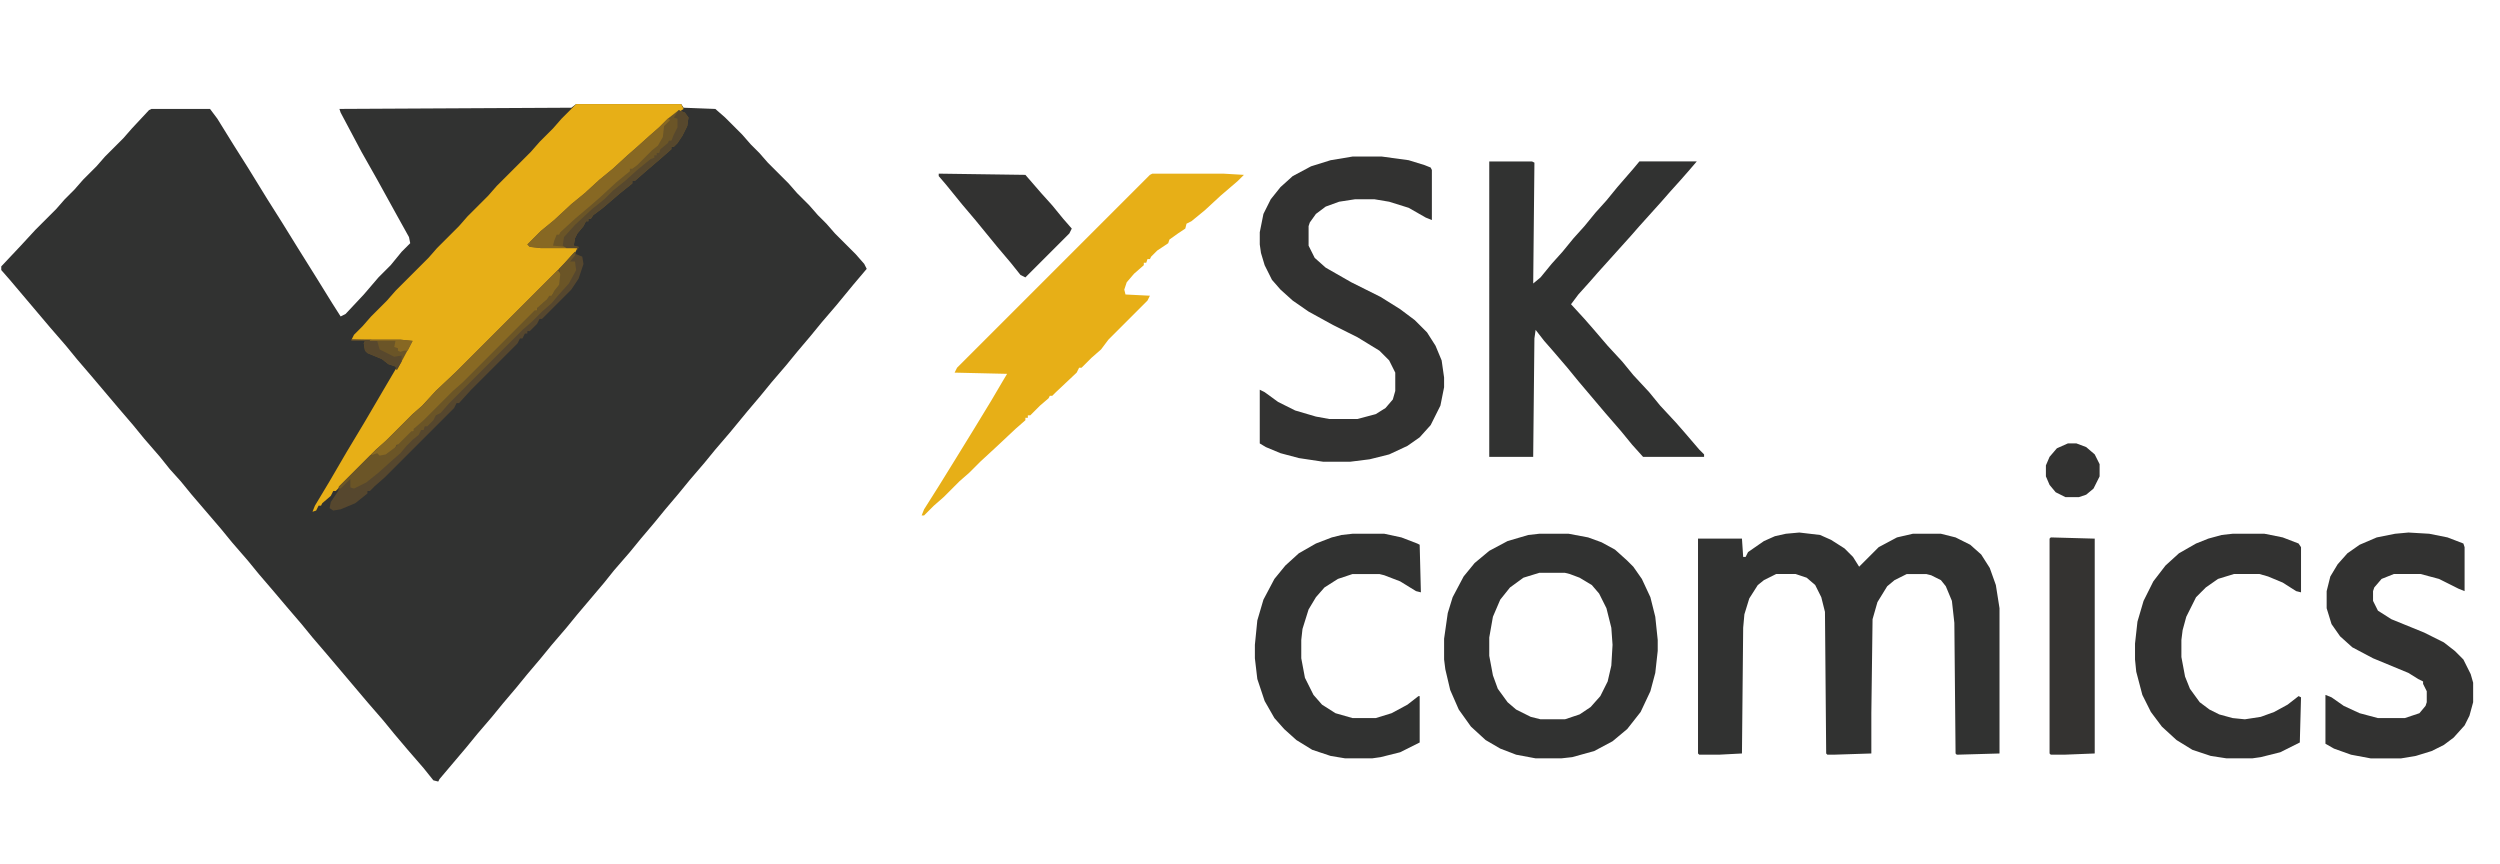 <?xml version="1.0" encoding="UTF-8"?>
<svg version="1.1" viewBox="0 0 2048 707" width="825" height="285" xmlns="http://www.w3.org/2000/svg">
<path transform="translate(472,85)" d="m0 0h86l2 3 26 1 8 7 14 14 7 8 7 7 7 8 17 17 7 8 10 10 7 8 7 7 7 8 17 17 7 8 2 4-11 13-14 17-12 14-9 11-11 13-9 11-12 14-9 11-11 13-14 17-12 14-9 11-12 14-9 11-11 13-9 11-11 13-9 11-13 15-8 10-22 26-9 11-12 14-9 11-11 13-9 11-11 13-9 11-12 14-9 11-22 26-1 2-4-1-8-10-13-15-11-13-9-11-13-15-33-39-12-14-9-11-12-14-11-13-12-14-9-11-13-15-9-11-24-28-9-11-9-10-8-10-13-15-9-11-12-14-22-26-12-14-9-11-13-15-33-39-7-8v-3l16-17 12-13 17-17 7-8 8-8 7-8 11-11 7-8 15-15 7-8 14-15 2-1h48l6 8 13 21 12 19 16 26 12 19 13 21 15 24 13 21 7 11 4-2 15-16 12-14 10-10 9-11 7-7-1-5-10-18-16-29-13-23-17-32-1-3 190-1z" fill="#313231"/>
<path transform="translate(1474,436)" d="m0 0 17 2 9 4 11 7 7 7 5 8 16-16 15-8 13-3h23l12 3 12 6 9 8 7 11 5 14 3 19v119l-35 1-1-1-1-107-2-18-5-12-4-5-8-4-4-1h-16l-10 5-6 5-8 13-4 14-1 77v33l-31 1h-5l-1-1-1-116-3-12-5-10-7-6-9-3h-16l-10 5-5 4-7 11-4 13-1 11-1 103-19 1h-16l-1-1v-176h36l1 15h2l2-4 13-9 9-4 9-2z" fill="#313231"/>
<path transform="translate(472,85)" d="m0 0h86l2 4-9 6-12 11-14 13-8 7-14 12-10 9-11 9-12 11-11 9-14 13-8 7-4 4 1 1 9 1 30 1-2 4-7 7-7 8-92 92-8 7-7 7-7 8-13 12-20 20-8 7-27 27h-2l-2 4-7 6-1 2h-2l-2 4-3 1 2-5 12-20 14-24 15-25 17-29 10-17 9-16 2-3-9-1-40-1 2-4 7-7 7-8 13-13 7-8 27-27 7-8 18-18 7-8 17-17 7-8 28-28 7-8 11-11 7-8 7-7z" fill="#E7AF17"/>
<path transform="translate(1220,132)" d="m0 0h35l2 1-1 99 6-5 9-11 9-10 9-11 9-10 9-11 9-10 9-11 13-15 5-6h47l-6 7-7 8-9 10-7 8-18 20-7 8-27 30-7 8-9 10-6 8 11 12 7 8 12 14 12 13 9 11 13 14 9 11 13 14 7 8 12 14 4 4v2h-50l-9-10-9-11-13-15-22-26-9-11-12-14-7-8-7-9-1 7-1 97h-36z" fill="#313231"/>
<path transform="translate(1108,128)" d="m0 0h24l22 3 13 4 5 2 1 2v41l-5-2-14-8-16-5-12-2h-16l-13 2-11 4-8 6-5 7-1 3v16l5 10 9 8 21 12 24 12 16 10 12 9 10 10 7 11 5 12 2 14v8l-3 15-8 16-9 10-10 7-15 7-16 4-16 2h-22l-20-3-15-4-12-5-5-3v-44l4 2 11 8 14 7 17 5 11 2h23l15-4 8-5 6-7 2-7v-15l-5-10-8-8-18-11-20-10-20-11-13-9-10-9-7-8-6-12-3-10-1-7v-10l3-15 6-12 8-10 10-9 15-8 16-5z" fill="#323231"/>
<path transform="translate(944,142)" d="m0 0h58l17 1-5 5-14 12-13 12-11 9-4 2-1 4-6 4-7 5-1 3-9 6-5 5-1 2h-2l-1 3h-2v2l-8 7-6 7-2 6 1 4 20 1-2 4-32 32-6 8-8 7-8 8h-2l-2 4-17 16-3 3h-2l-1 2-7 6-8 8h-2v2h-2v2l-8 7-16 15-13 12-9 9-8 7-13 13-8 7-8 8h-2l2-5 12-19 13-21 16-26 14-23 10-17 3-5-43-1 2-4 158-158z" fill="#E7AF17"/>
<path transform="translate(1261,437)" d="m0 0h24l16 3 11 4 11 6 10 9 5 5 7 10 7 15 4 16 2 19v9l-2 18-4 15-8 17-11 14-12 10-15 8-18 5-9 1h-21l-16-3-13-5-12-7-12-11-10-14-7-16-4-17-1-8v-17l3-21 4-13 9-17 9-11 12-10 15-8 17-5zm0 32-13 4-11 8-8 10-6 14-3 17v15l3 16 4 11 8 11 7 6 12 6 8 2h20l12-4 9-6 8-9 6-12 3-13 1-17-1-14-4-16-6-12-6-7-10-6-8-3-4-1z" fill="#313231"/>
<path transform="translate(1973,436)" d="m0 0 17 1 15 3 13 5 1 3v36l-5-2-16-8-15-4h-22l-10 4-6 7-1 3v8l4 8 11 7 27 11 16 8 9 7 7 7 6 12 2 7v16l-3 11-4 8-9 10-8 6-10 5-13 4-12 2h-25l-16-3-14-5-7-4v-40l5 2 10 7 13 6 15 4h22l12-4 5-6 1-3v-9l-3-6v-2l-4-2-8-5-29-12-17-9-10-9-7-10-4-13v-14l3-12 6-10 8-9 10-7 14-6 15-3z" fill="#323231"/>
<path transform="translate(1829,437)" d="m0 0h26l15 3 13 5 2 3v37l-4-1-11-7-12-5-7-2h-21l-13 4-10 7-8 8-8 16-3 11-1 8v14l3 16 4 10 8 11 8 6 8 4 11 3 10 1 13-2 11-4 11-6 9-7 2 1-1 37-16 8-16 4-7 1h-21l-13-2-15-5-13-8-12-11-9-12-7-14-5-19-1-10v-13l2-18 5-17 8-16 10-13 11-10 14-8 10-4 11-3z" fill="#323231"/>
<path transform="translate(1108,437)" d="m0 0h26l14 3 13 5 2 1 1 39-4-1-13-8-13-5-4-1h-22l-12 4-11 7-7 8-6 10-5 16-1 9v15l3 16 7 14 7 8 11 7 14 4h19l13-4 13-7 9-7h1v38l-16 8-16 4-7 1h-22l-12-2-15-5-13-8-10-9-8-9-8-14-6-18-2-17v-11l2-20 5-17 9-17 9-11 11-10 14-8 13-5 8-2z" fill="#313231"/>
<path transform="translate(1680,440)" d="m0 0 36 1v176l-25 1h-11l-1-1v-176z" fill="#343331"/>
<path transform="translate(471,206)" d="m0 0 1 2 5 2 1 6-4 12-6 9-24 24h-2l-2 4-6 6h-2v2h-2l-2 4h-2l-2 4-38 38-10 11h-2l-2 4-57 57-8 7-4 4h-2v2l-10 8-12 5-6 1-3-2 1-5 6-9 1-4 30-30 8-7 22-22 8-7 11-12 17-16 88-88 7-8z" fill="#56472E"/>
<path transform="translate(769,142)" d="m0 0 71 1 13 15 9 10 9 11 7 8-2 4-36 36-4-2-8-10-11-13-18-22-11-13-13-16-6-7z" fill="#323231"/>
<path transform="translate(556,90)" d="m0 0 5 2 3 4-1 7-4 8-4 6-3 3h-2v2l-8 7-14 12-8 7h-2v2l-10 8-14 12-8 6-2 3h-2v2h-2l-2 4-5 6-2 4-1 6 4 1-1 3v-2h-30l-9-1-2-2 11-11 11-9 14-13 11-9 12-11 11-9 12-11 8-7 10-9 8-7 7-7z" fill="#6B5527"/>
<path transform="translate(457,221)" d="m0 0 3 4-1 8-7 9-7 6-3 4h-2v2l-8 7-59 59-8 7-24 24h-2v2l-8 7-4 4h-2l-2 4-9 6-6-1h-2l-2-1 15-14 19-19 8-7 11-12 17-16z" fill="#886923"/>
<path transform="translate(1694,363)" d="m0 0h7l8 3 7 6 4 8v10l-5 10-6 5-6 2h-11l-8-4-5-6-3-7v-9l3-7 6-7z" fill="#323231"/>
<path transform="translate(471,206)" d="m0 0v3l-4 5h4l1 7-6 11-9 10-5 6-8 7-8 8-8 7-60 60-7 8-4 2-2 4-5 5h-2l-1 3h-2l-2 4-5 4-5 5-5 6-8 7-10 9-10 8-10 5-3-1v-7l-8 8-2-1 26-26 6-2 2 2 5-1 8-6 13-13h2v-2l8-7 24-24 8-7 59-59h2v-2l8-7 2-3h2l2-4 4-5 1-9-1-4z" fill="#6B5527"/>
<path transform="translate(547,97)" d="m0 0 2 1-5 5-1 9-4 7-5 4-12 12-4 3h-2v2l-11 9-13 12-8 7-13 11-12 11-1 2h-2l-2 5-1 4 11 1v1h-21l-9-1-2-2 11-11 11-9 14-13 11-9 12-11 11-9 12-11 8-7 10-9 8-7z" fill="#876823"/>
<path transform="translate(556,90)" d="m0 0 5 2 3 4-1 7-4 8-4 6-3 3h-2v2l-8 7-14 12-8 7h-2v2l-10 8-14 12-8 6-2 3h-2v2h-2l-2 4-5 6-2 4-1 6 4 1-1 3v-2h-9l-3-2 1-7 9-10 14-13 10-8 7-7 10-8 10-9 11-9 3-1v-2h2v-2h2l1-3 6-5 1-2h2l2-5 3-6v-7l-3-1z" fill="#57482D"/>
<path transform="translate(288,278)" d="m0 0h40l10 1-8 15-5 9-1-3-6-2-5-4-12-5-2-2-1-6 1-2h-11z" fill="#6B5527"/>
<path transform="translate(288,278)" d="m0 0h15l6 1 2 7 12 6 6-1v5l-4 7-1-3-6-2-5-4-12-5-2-2-1-6 1-2h-11z" fill="#58482D"/>
<path transform="translate(303,278)" d="m0 0h25l10 1-4 8h-3l-3 1-2-1v-2l-3-1 1-5h-21z" fill="#876823"/>
<path transform="translate(946,206)" d="m0 0" fill="#E7AF17"/>
<path transform="translate(958,196)" d="m0 0" fill="#E7AF17"/>
<path transform="translate(985,173)" d="m0 0" fill="#E7AF17"/>
</svg>
